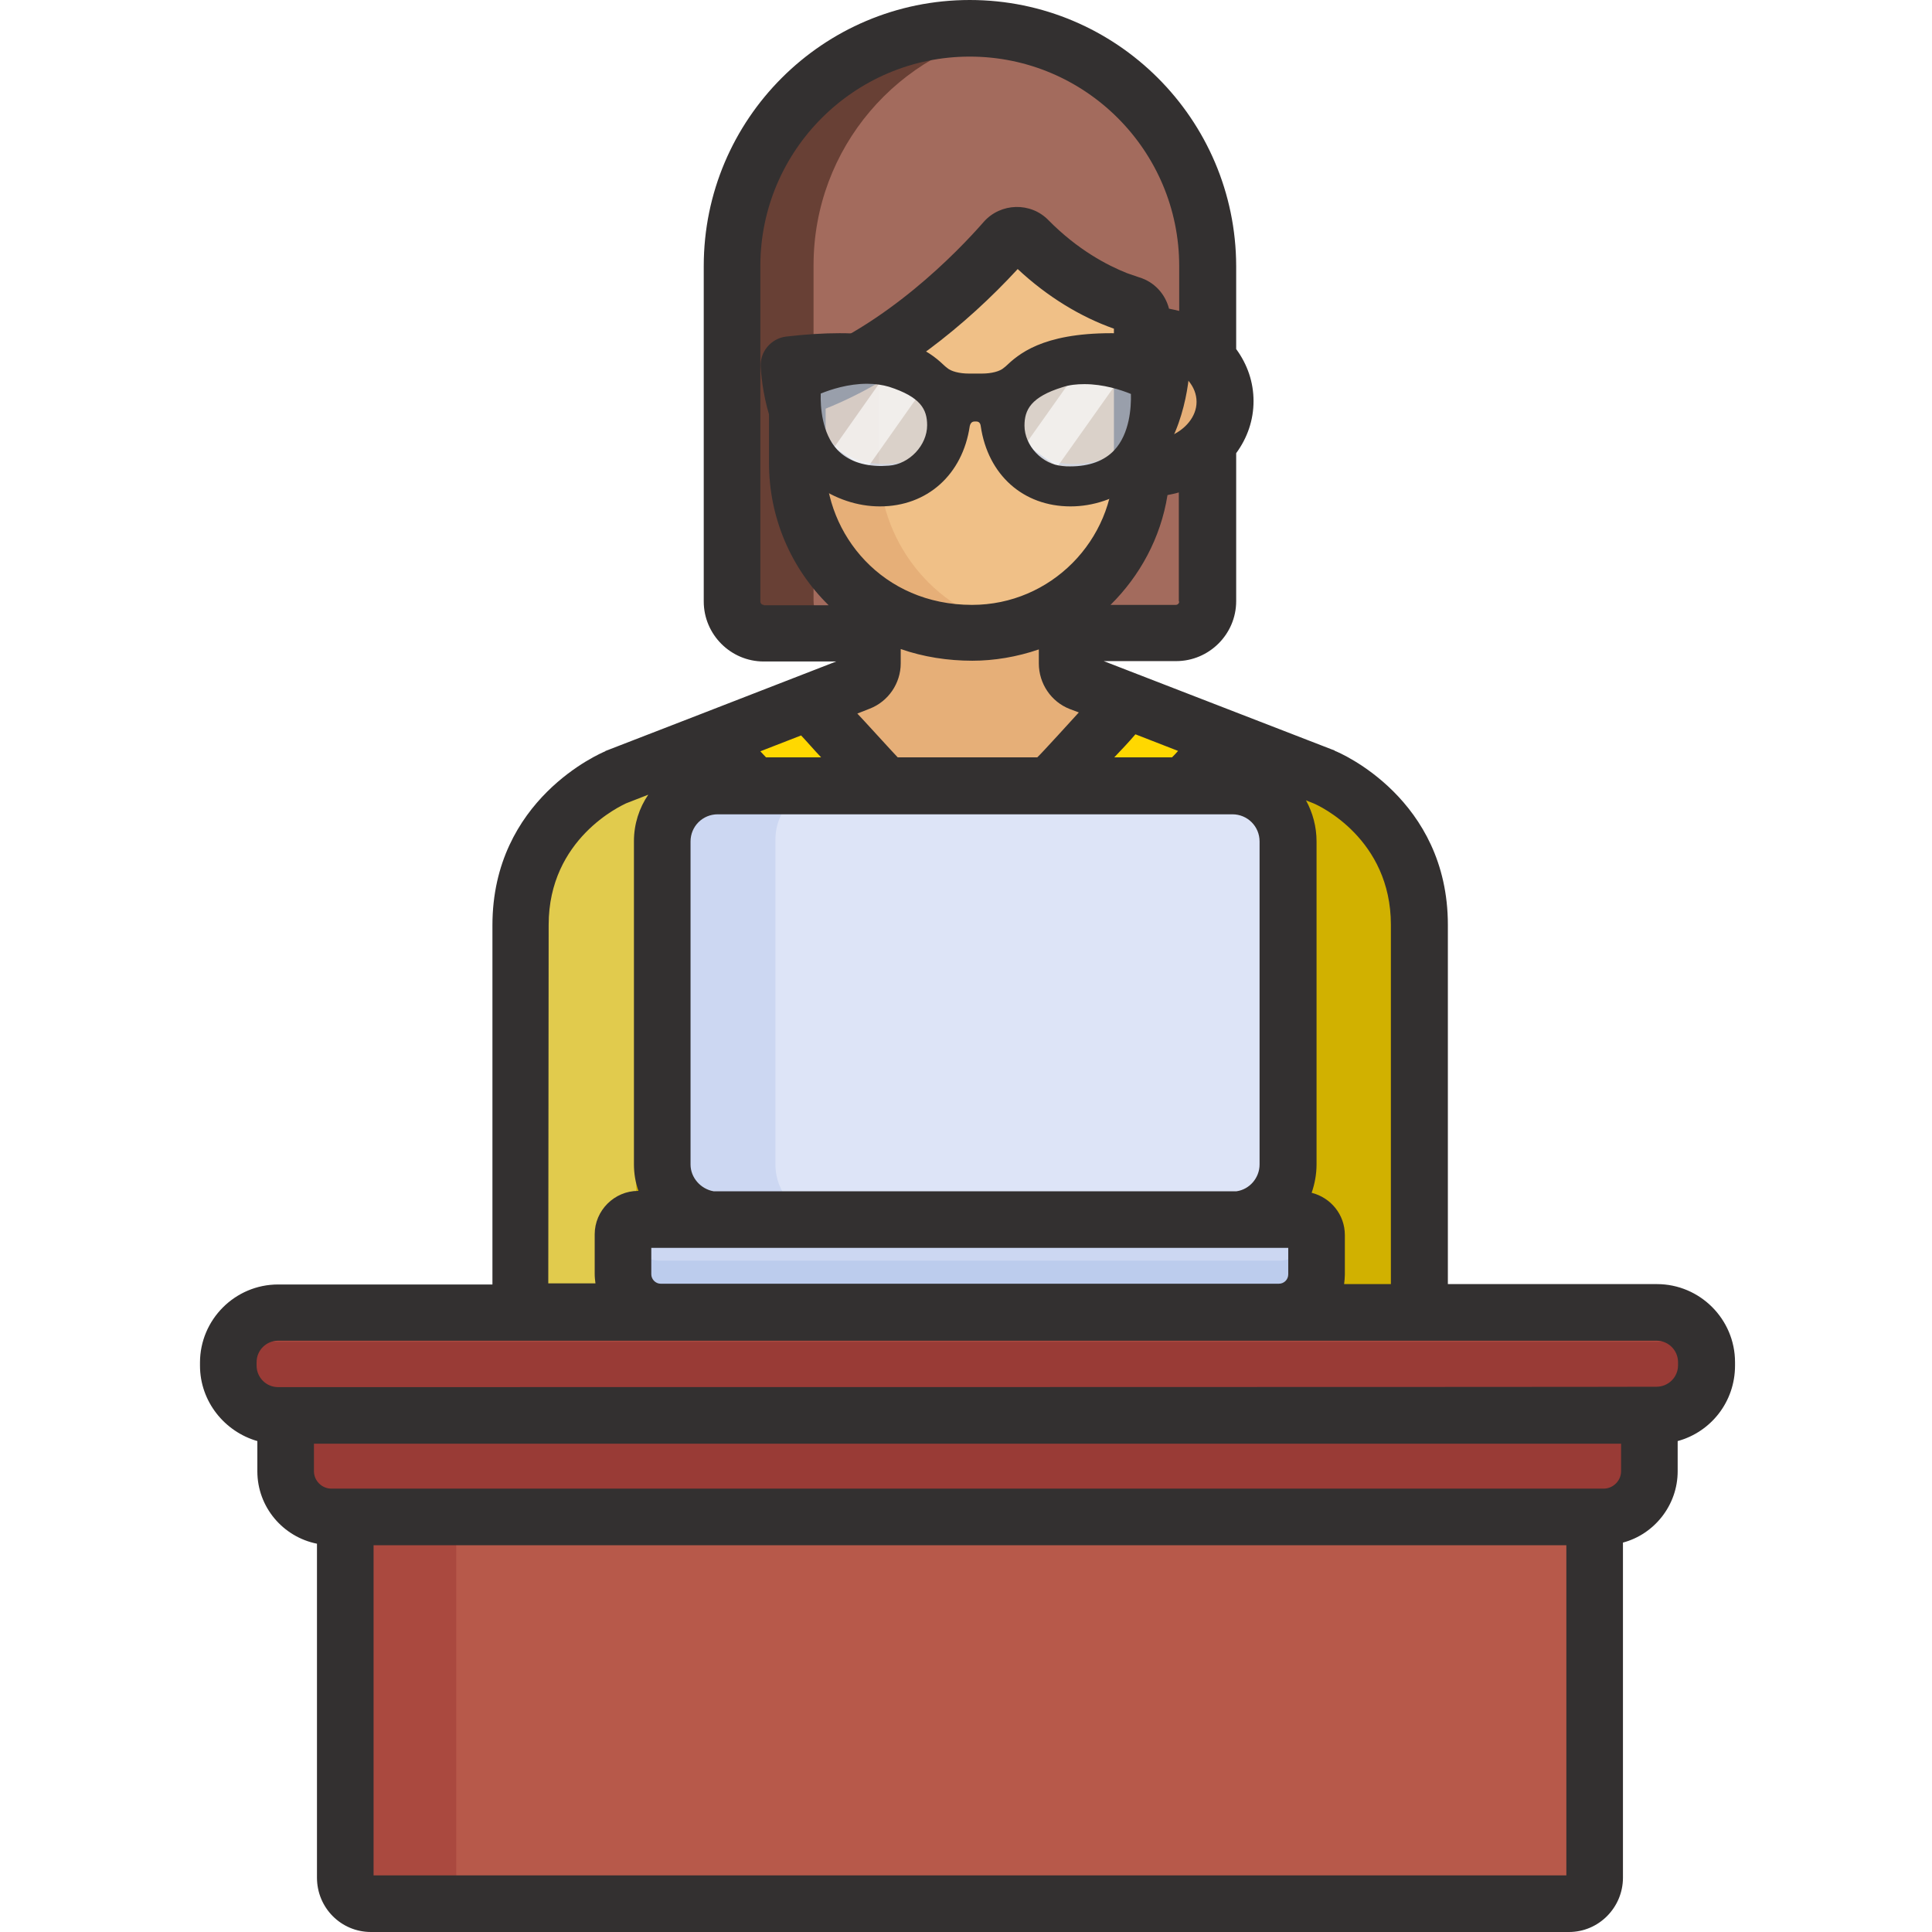 <?xml version="1.0" encoding="utf-8"?>
<!-- Generator: Adobe Illustrator 23.0.4, SVG Export Plug-In . SVG Version: 6.00 Build 0)  -->
<svg version="1.1" xmlns="http://www.w3.org/2000/svg" xmlns:xlink="http://www.w3.org/1999/xlink" x="0px" y="0px"
	 viewBox="0 0 512 512" style="enable-background:new 0 0 512 512;" xml:space="preserve">
<style type="text/css">
	.st0{fill:#FFFFFF;}
	.st1{fill:#A36B5D;}
	.st2{fill:#684035;}
	.st3{fill:#D1B100;}
	.st4{fill:#E1CB4D;}
	.st5{fill:#FFD800;}
	.st6{fill:#C49562;}
	.st7{fill:#F0C087;}
	.st8{fill:#E6AF78;}
	.st9{fill:#CCD7F2;}
	.st10{fill:#BCCCED;}
	.st11{fill:#DDE4F7;}
	.st12{fill:#B7594A;}
	.st13{fill:#AA493F;}
	.st14{fill:#993B36;}
	.st15{fill:#333030;}
	.st16{opacity:0.66;fill:#CED9EA;stroke:#CED9EA;stroke-width:1.29;stroke-miterlimit:10;}
	.st17{opacity:0.63;fill:none;stroke:#FFFFFF;stroke-width:10.322;stroke-miterlimit:10;}
</style>
<g id="white_square">
	<rect class="st0" width="512" height="512"/>
</g>
<g id="justine">
	<g id="profile">
		<g id="hair">
			<path class="st1" d="M257,7.3c-34.8,0-63,28.2-63,63v88.9c0,4.6,3.7,8.4,8.4,8.4h109.3c4.6,0,8.4-3.7,8.4-8.4
				c0-18.6,0-71.3,0-88.9C320,35.5,291.8,7.3,257,7.3z"/>
			<path class="st2" d="M215.6,159.2c0-0.9,0-88,0-88.9c0-31.1,22.5-57,52.2-62.1c-3.5-0.6-7.1-0.9-10.8-0.9c-34.8,0-63,28.2-63,63
				v88.9c0,4.6,3.7,8.4,8.4,8.4H224C219.4,167.6,215.6,163.9,215.6,159.2z"/>
		</g>
		<g id="shirt">
			<path class="st3" d="M350.9,205.8l-33.5-13c-7.1,7.8-14.5,15.9-21.7,23.8c-21.2,23-57.5,23-78.7,0c-7.1-7.7-14.4-15.7-21.4-23.4
				L163,205.8c0,0-25.2,10.4-25.2,39.1v115.9c0,8.4,6.8,15.2,15.2,15.2h208c8.4,0,15.2-6.8,15.2-15.2V244.9
				C376.1,216.2,350.9,205.8,350.9,205.8z"/>
			<path class="st4" d="M168.6,360.8V231.6c0-18.7,10.7-29.6,18.1-35l-23.6,9.2c0,0-25.2,10.4-25.2,39.1v115.9
				c0,8.4,6.8,15.2,15.2,15.2h30.7C175.3,376,168.6,369.2,168.6,360.8z"/>
			<path class="st5" d="M298.3,185.4c-5.4,6-11.3,12.4-17,18.6c-13.4,14.6-36.4,14.6-49.8,0c-5.5-6-11.4-12.4-16.7-18.3l-19.7,7.6
				c7.1,7.9,14.6,16.1,21.9,23.9c21.2,23,57.5,23,78.7,0c7.3-8,15-16.3,22.2-24.3L298.3,185.4z"/>
		</g>
		<g id="skin">
			<g>
				<path class="st6" d="M249,190.8c2.1-0.8,3.4-2.8,3.4-5v-20.7c-8.1-0.8-15.3-3.5-21.3-7.5v18.1c0,2.2-1.4,4.2-3.4,5l-13.4,5.2
					c3.9,4.4,8.2,9,12.4,13.6L249,190.8z"/>
				<path class="st6" d="M320,95.4c-4-5-10.6-7.8-18.1-6.3v33.5c0,0.3,0,0.6,0,1c7.4,1.4,14.1-1.4,18.1-6.3V95.4z"/>
			</g>
			<path class="st7" d="M299.7,80.5c-5.6-1.7-16.6-6.2-27.2-17.1c-1.7-1.8-4.6-1.6-6.1,0.2C259,72,239,92.7,214,101.9
				c-1.6,0.6-2.7,2.2-2.7,3.9v16.7c0,23.5,18.4,45.1,46.4,45.1c24.8,0,45.1-20.2,45.1-45.1v-38C302.7,82.7,301.5,81.1,299.7,80.5z"
				/>
			<g>
				<path class="st8" d="M282.7,175.7v-18c-7.2,4.8-15.8,7.6-25.1,7.6c-10.2,0-19.2-2.9-26.5-7.7v18.1c0,2.2-1.4,4.2-3.4,5
					l-13.4,5.2c5.5,6,11.5,12.6,17.2,18.8c13.4,14.6,36.4,14.6,49.8,0c5.8-6.3,11.9-13,17.5-19.1l-12.6-4.9
					C284.1,179.9,282.7,177.9,282.7,175.7z"/>
				<path class="st8" d="M302,89.1v33.5c0,0.3,0,0.6,0,1c11.9,2.3,21.9-6.3,21.9-17.2C323.8,95.4,313.9,86.8,302,89.1z"/>
				<path class="st8" d="M232.9,122.5V92.5c-5.8,3.7-12.2,7-18.9,9.5c-1.6,0.6-2.7,2.2-2.7,3.9v16.7c0,23.5,18.4,45.1,46.4,45.1
					c3.6,0,7.1-0.4,10.5-1.2C246.5,161.5,232.9,142.8,232.9,122.5z"/>
			</g>
		</g>
		<g id="laptop">
			<path class="st9" d="M344.9,323H169.1c-2.2,0-4,1.8-4,4.1v10.7c0,5.6,4.5,10.2,10,10.2h163.8c5.5,0,10-4.6,10-10.2v-10.7
				C348.9,324.9,347.1,323,344.9,323z"/>
			<path class="st10" d="M338.9,334.1H175.1c-4.8,0-8.8-3.5-9.8-8.2c-0.1,0.4-0.2,0.8-0.2,1.2v10.7c0,5.6,4.5,10.2,10,10.2h163.8
				c5.5,0,10-4.6,10-10.2v-10.7c0-0.4-0.1-0.8-0.2-1.2C347.7,330.5,343.7,334.1,338.9,334.1z"/>
			<path class="st11" d="M188.6,323.4h139.7c7.3-0.8,13.1-7.1,13.1-14.7v-86.1c0-8.2-6.6-14.8-14.7-14.8H190.2
				c-8.1,0-14.7,6.7-14.7,14.8v86.1C175.5,316.2,181.2,322.5,188.6,323.4z"/>
			<path class="st9" d="M205.5,308.6v-86.1c0-8.2,6.6-14.8,14.7-14.8h-30c-8.1,0-14.7,6.7-14.7,14.8v86.1c0,7.6,5.8,13.9,13.1,14.7
				h30C211.2,322.5,205.5,316.2,205.5,308.6z"/>
		</g>
		<g id="desk">
			<path class="st12" d="M91.4,398.4v97.7c0,4.5,3.7,8.2,8.2,8.2h314.8c4.5,0,8.2-3.7,8.2-8.2v-97.7H91.4z"/>
			<path class="st13" d="M120.9,496.2v-97.7H91.4v97.7c0,4.5,3.7,8.2,8.2,8.2H129C124.5,504.3,120.9,500.7,120.9,496.2z"/>
			<path class="st13" d="M75.7,373v16.8c0,6.7,5.4,12.1,12.1,12.1H425c6.7,0,12.1-5.4,12.1-12.1V373H75.7z"/>
			<path class="st14" d="M425,382.5H87.8c-5.8,0-10.6-4.1-11.8-9.5h-0.3v16.8c0,6.7,5.4,12.1,12.1,12.1H425
				c6.7,0,12.1-5.4,12.1-12.1V373h-0.3C435.6,378.4,430.7,382.5,425,382.5z"/>
			<path class="st13" d="M439,347.7H73.7c-7.3,0-13.2,6-13.2,13.2v0.8c0,7.3,6,13.2,13.2,13.2H439c7.3,0,13.2-6,13.2-13.2V361
				C452.3,353.7,446.3,347.7,439,347.7z"/>
			<path class="st14" d="M439,355.6H73.7c-3.7,0-7-1.5-9.4-3.9c-2.4,2.4-3.8,5.7-3.8,9.3v0.8c0,7.3,6,13.2,13.2,13.2H439
				c7.3,0,13.2-6,13.2-13.2V361c0-3.6-1.5-6.9-3.8-9.3C446,354.1,442.7,355.6,439,355.6z"/>
		</g>
		<path id="ourlines" class="st15" d="M368.7,340.3h-12.5c0.1-0.8,0.2-1.7,0.2-2.5v-10.5c0-5.4-3.7-9.9-8.8-11.2
			c0.8-2.3,1.3-4.9,1.3-7.5V223c0-3.9-1-7.6-2.8-10.9l2,0.8c1.5,0.6,20.5,9.4,20.5,32.2V340.3z M415.8,512c7.9,0,14.3-6.5,14.3-14.4
			v-88.8c8.3-2.2,14.5-9.9,14.5-18.9v-8c8.8-2.4,15.2-10.4,15.2-20V361c0-11.4-9.3-20.7-20.7-20.7h-55.4v-95.2
			c0-33.4-28.6-45.6-29.9-46.1c0,0-0.1,0-0.1-0.1c-35.6-13.8-59.9-23.2-61.2-23.7h19.2c8.7,0,15.9-7.1,15.9-15.9v-39.2
			c3-4.1,4.6-8.8,4.6-13.8s-1.6-9.7-4.6-13.8V70.5C327.5,31.6,295.9,0,257,0c-38.9,0-70.5,31.6-70.5,70.5v88.9
			c0,8.7,7.1,15.9,15.9,15.9h19.2c-27.2,10.6-49,19-61.1,23.7c0,0-0.1,0-0.1,0.1c-1.2,0.5-29.9,12.7-29.9,46.1v95.2H73.7
			c-11.4,0-20.7,9.3-20.7,20.7v0.8c0,9.5,6.5,17.5,15.2,20v8c0,9.5,6.8,17.4,15.8,19.2v88.5c0,8,6.4,14.4,14.3,14.4H415.8z M99,497
			v-87.5h316.1V497H99z M300.9,194.6l11.3,4.4c-0.5,0.6-1.1,1.2-1.6,1.7h-15.3C297.3,198.6,299.2,196.6,300.9,194.6z M312.5,159.4
			c0,0.5-0.4,0.9-0.9,0.9h-17.3c7.7-7.6,13.3-17.7,15.1-29.1c0.9-0.2,2.1-0.4,3-0.7V159.4z M317.1,106.5c0,4-3.1,7.4-6.9,9V97.5
			C314,99.1,317.1,102.4,317.1,106.5z M202.4,160.3c-0.5,0-0.9-0.4-0.9-0.9V70.5c0-30.6,24.9-55.5,55.5-55.5
			c30.6,0,55.5,24.9,55.5,55.5v11.9c-0.8-0.2-1.7-0.4-2.7-0.6c-1-3.9-3.9-7.1-7.9-8.3c-0.3-0.1-1.8-0.6-3.2-1.1
			c-5.3-2.1-13.1-6.2-20.8-14c-4.7-4.9-12.7-4.7-17.2,0.4c-7,8-25.9,27.6-49.3,36.3c-4.6,1.7-7.6,6.1-7.6,11v16.7
			c0,14.2,5.7,27.7,15.8,37.6H202.4z M218.8,122.7v-14.4c19-7.6,37.1-22,50.9-37c7.8,7.3,16.7,12.7,25.5,15.8v35.6
			c0,20.5-16.7,37.6-37.6,37.6C233.8,160.3,218.8,141.6,218.8,122.7z M283.5,187.9l2.4,0.9c-0.9,1-10,11-11,11.9h-37
			c-0.9-0.9-9.8-10.7-10.7-11.6l3.3-1.3c4.9-1.9,8.2-6.7,8.2-12v-3.8c6,2.1,12.5,3.1,19,3.1c5.7,0,11.8-1,17.6-3v3.7
			C275.3,181.2,278.6,186,283.5,187.9z M212.3,194.9c1.7,1.8,3.4,3.8,5.3,5.8H203c-0.5-0.5-1-1.1-1.5-1.6L212.3,194.9z M183,223
			c0-4,3.2-7.2,7.2-7.2h136.4c4,0,7.2,3.2,7.2,7.2v85.6c0,3.5-2.6,6.6-6.1,7.1H189.1c-3.4-0.6-6.1-3.6-6.1-7.1V223z M172.6,330.7
			h168.8v7c0,1.4-1.1,2.5-2.5,2.5H175.1c-1.4,0-2.5-1.2-2.5-2.5V330.7z M145.4,245.1c0-22.9,19.3-31.6,20.5-32.2l5.9-2.3
			c-2.4,3.5-3.8,7.8-3.8,12.3v85.6c0,2.5,0.4,4.9,1.2,7.1h-0.1c-6.3,0-11.5,5.2-11.5,11.5v10.5c0,0.9,0.1,1.7,0.2,2.5h-12.5
			L145.4,245.1L145.4,245.1z M73.7,367.6c-3.2,0-5.7-2.6-5.7-5.7V361c0-3.2,2.6-5.7,5.7-5.7h365.3c3.2,0,5.7,2.6,5.7,5.7v0.8
			c0,3.2-2.6,5.7-5.7,5.7C428.8,367.6,85,367.6,73.7,367.6z M87.8,394.5c-2.5,0-4.6-2.1-4.6-4.6v-7.3h346.4v7.3
			c0,2.5-2.1,4.6-4.6,4.6C422.8,394.5,94.1,394.5,87.8,394.5z"/>
	</g>
	<g id="glasses">
		<path class="st16" d="M236.7,123.5c-0.8,0.1-1.5,0.1-2.2,0.1c-6,0-10.7-1.8-13.9-5.3c-5.2-5.6-5.3-14.3-5.2-17.8
			c0-0.6,0.6-1.4,1.1-1.6c2.7-1.2,8.2-3.1,14.1-3.1c2.4,0,4.7,0.3,6.8,1c8.5,2.7,12.2,6.6,12.2,13.1
			C249.7,116.8,243.7,123.1,236.7,123.5z M298.5,118.3c-3.2,3.5-7.9,5.3-13.9,5.3c-0.7,0-1.4,0-2.2-0.1c-7-0.5-12.9-6.7-12.9-13.7
			c0-6.5,3.6-10.4,12.2-13.1c2.1-0.7,4.3-1,6.8-1c5.9,0,11.4,1.9,14.1,3.1c0.5,0.2,1.1,1,1.1,1.6C303.8,104,303.7,112.6,298.5,118.3
			z"/>
		<line class="st17" x1="225.3" y1="121.5" x2="243.7" y2="95.4"/>
		<line class="st17" x1="276" y1="120.7" x2="294.5" y2="94.6"/>
		<g>
			<path class="st15" d="M283.9,132.9c-11.8,0-20.5-7.9-22.3-20.1c-0.1-0.4-0.5-2.5-2.7-2.5h-0.4c-2.2,0-2.7,2.1-2.7,2.5
				c-1.8,12.2-10.6,20.1-22.3,20.1c-5.7,0-11.3-1.9-16.2-5.4c-11.3-8.1-13.4-23.8-13.9-30.1c-0.2-3.2,2.3-6.2,5.4-6.5
				c5.1-0.6,9.8-0.9,14.1-0.9c18,0,23.8,5.5,26.9,8.4l0.5,0.4c1.9,1.7,5.4,1.9,6.8,1.9h3.4c1.4,0,4.9-0.2,6.8-1.9l0.5-0.4
				c3.1-2.9,9-8.4,26.9-8.4c4.2,0,9,0.3,14.1,0.9c3.1,0.4,5.6,3.4,5.4,6.5c-0.4,6.4-2.6,22-13.9,30.1
				C295.1,131,289.5,132.9,283.9,132.9z M287.5,100.3c-2.3,0-4.4,0.3-6.3,0.9c-7.9,2.5-11.1,5.9-11.1,11.6c0,6.2,5.3,11.8,11.5,12.2
				c0.7,0,1.4,0.1,2.1,0.1c5.6,0,9.8-1.6,12.8-4.8c4.8-5.2,4.9-13.4,4.8-16.7c0-0.1-0.2-0.3-0.3-0.3
				C298.4,102.1,293.1,100.3,287.5,100.3z M229.7,100.3c-5.7,0-10.9,1.9-13.5,3c0,0-0.2,0.2-0.2,0.4c-0.1,3.2,0,11.5,4.8,16.7
				c2.9,3.2,7.2,4.8,12.8,4.8c0.7,0,1.4,0,2.1-0.1c6.3-0.4,11.5-6,11.5-12.2c0-5.8-3.2-9.1-11.1-11.6
				C234.1,100.6,232,100.3,229.7,100.3z"/>
			<path class="st15" d="M294.5,91.3c4.2,0,8.8,0.3,13.9,0.9c2.4,0.3,4.2,2.6,4.1,5c-0.4,6.1-2.5,21.3-13.2,29
				c-4.7,3.4-10,5.2-15.3,5.2c-11,0-19.1-7.4-20.8-18.8c0-0.1-0.6-3.7-4.2-3.7l-0.2,0l-0.2,0c-3.6,0-4.2,3.6-4.2,3.7
				c-1.7,11.4-9.9,18.8-20.8,18.8c-5.3,0-10.6-1.8-15.3-5.2c-10.7-7.7-12.8-22.9-13.2-29c-0.2-2.4,1.7-4.7,4.1-5
				c5-0.6,9.7-0.9,13.9-0.9c17.4,0,22.9,5.2,25.9,8l0.5,0.4c2.2,2,5.9,2.3,7.8,2.3l1.7,0l1.7,0c2,0,5.6-0.3,7.8-2.3l0.5-0.4
				C271.6,96.6,277.1,91.3,294.5,91.3 M283.6,126.6c6,0,10.7-1.8,13.9-5.3c5.2-5.6,5.3-14.3,5.2-17.8c0-0.6-0.6-1.4-1.1-1.6
				c-2.7-1.2-8.2-3.1-14.1-3.1c-2.4,0-4.7,0.3-6.8,1c-8.5,2.7-12.2,6.6-12.2,13.1c0,7,5.9,13.2,12.9,13.7
				C282.2,126.6,282.9,126.6,283.6,126.6 M233.6,126.6c0.7,0,1.4,0,2.2-0.1c7-0.5,12.9-6.7,12.9-13.7c0-6.5-3.6-10.4-12.2-13.1
				c-2.1-0.7-4.3-1-6.8-1c-5.9,0-11.4,1.9-14.1,3.1c-0.5,0.2-1.1,1-1.1,1.6c-0.2,3.5,0,12.2,5.2,17.8
				C222.9,124.8,227.6,126.6,233.6,126.6 M294.5,88.3c-18.5,0-24.7,5.7-28,8.8l-0.5,0.4c-1,0.9-3.2,1.5-5.8,1.5l-1.7,0l-1.7,0
				c-2.6,0-4.8-0.6-5.8-1.5l-0.5-0.4c-3.3-3.1-9.4-8.8-28-8.8c-4.3,0-9.1,0.3-14.2,0.9c-4,0.5-7,4.1-6.7,8.1
				c0.4,6.6,2.7,22.8,14.5,31.2c5.2,3.7,11.1,5.7,17.1,5.7c12.5,0,21.9-8.4,23.8-21.3c0.2-0.8,0.6-1.2,1.3-1.2l0.2,0l0,0l0,0l0.2,0
				c0.7,0,1.1,0.4,1.2,1.2c1.9,13,11.3,21.3,23.8,21.3c6,0,11.9-2,17.1-5.7c11.8-8.5,14.1-24.7,14.5-31.2c0.3-4-2.7-7.7-6.7-8.1
				C303.6,88.7,298.8,88.3,294.5,88.3L294.5,88.3z M283.6,123.6c-0.7,0-1.3,0-2-0.1c-5.4-0.4-10.1-5.4-10.1-10.7
				c0-4.2,1.7-7.6,10.1-10.2c1.8-0.6,3.7-0.8,5.8-0.8c5,0,9.6,1.5,12.3,2.6c0.1,3.5-0.3,10.5-4.4,14.9
				C292.7,122.1,288.7,123.6,283.6,123.6L283.6,123.6z M217.5,104.3c2.7-1.1,7.3-2.6,12.3-2.6c2.1,0,4.1,0.3,5.8,0.8
				c8.4,2.7,10.1,6,10.1,10.2c0,5.3-4.7,10.3-10.1,10.7c-0.7,0-1.3,0.1-2,0.1c-5.1,0-9-1.5-11.7-4.3
				C217.8,114.8,217.4,107.8,217.5,104.3L217.5,104.3z"/>
		</g>
	</g>
</g>
</svg>
